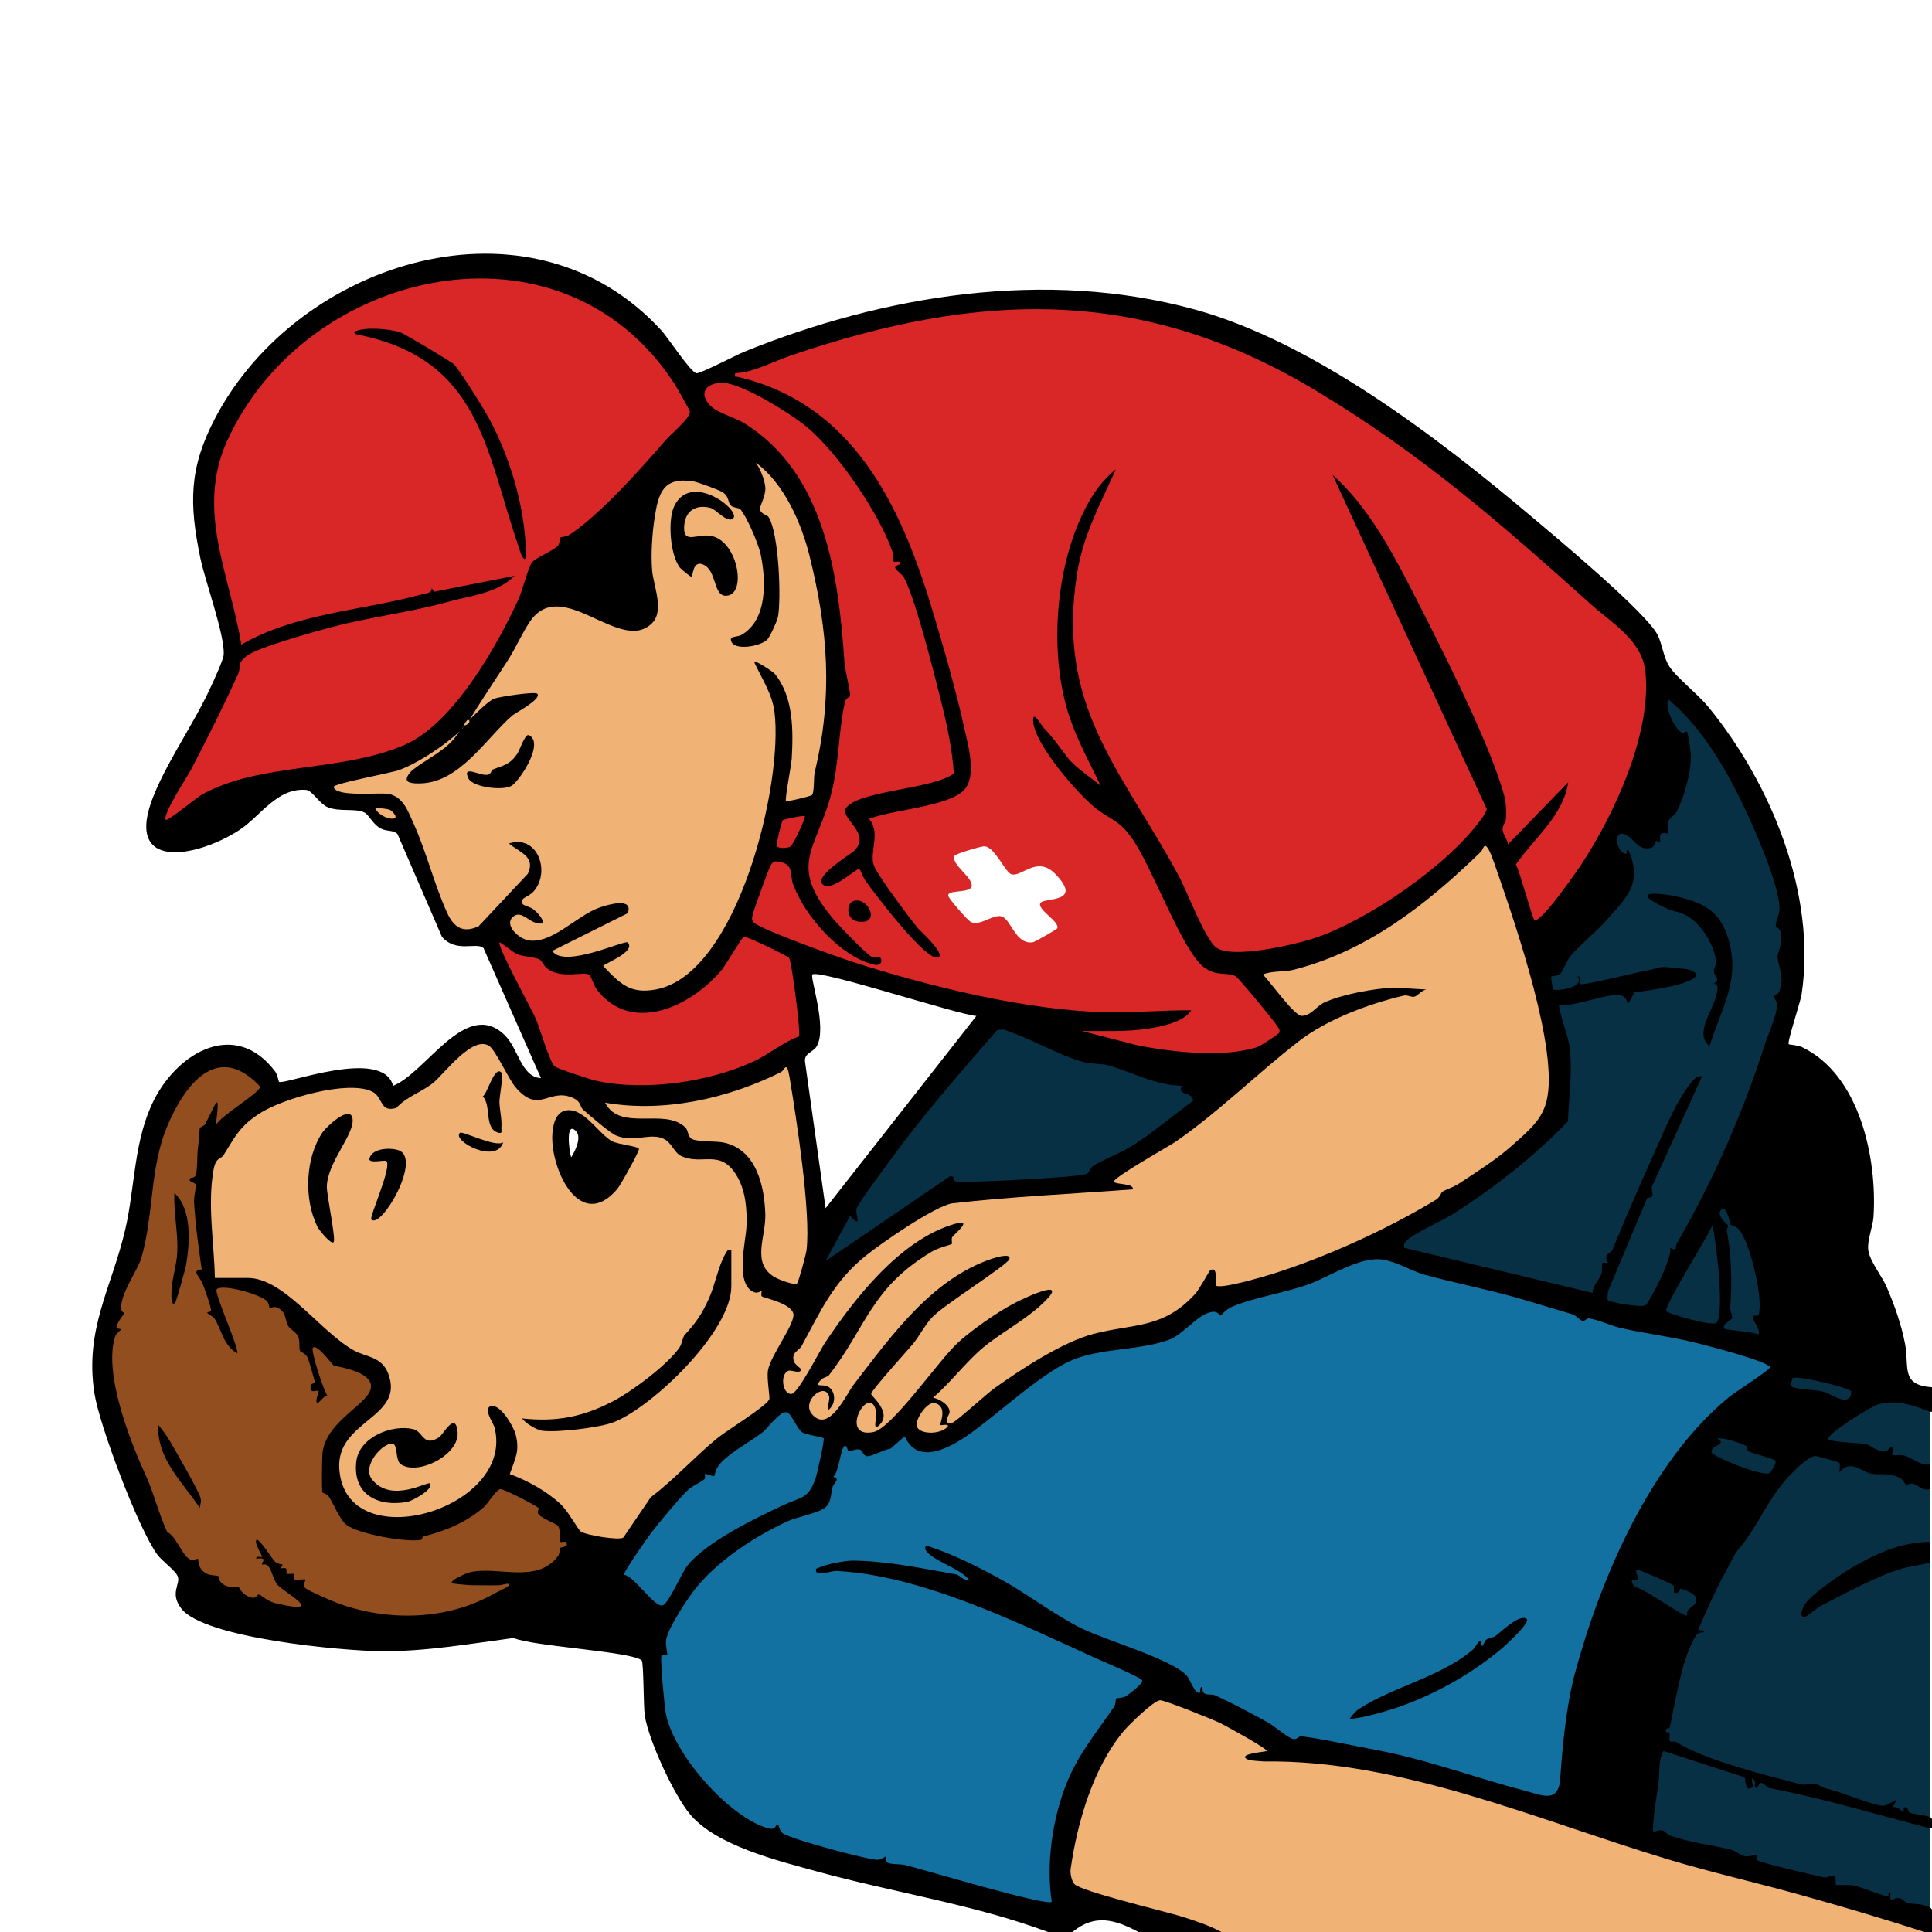 <?xml version="1.0" encoding="UTF-8"?>
<svg id="Layer_1" data-name="Layer 1" xmlns="http://www.w3.org/2000/svg" viewBox="0 0 1025 1025">
  <rect x="0" y="0" width="1025" height="1025" fill="#808080" stroke="none"/>
  <defs>
    <style>
      .cls-1 {
        fill: #1271a1;
      }

      .cls-2 {
        fill: #083045;
      }

      .cls-3 {
        fill: #fff;
      }

      .cls-4 {
        fill: #f0b375;
      }

      .cls-5 {
        fill: #d92626;
      }

      .cls-6 {
        fill: #000;
      }

      .cls-7 {
        fill: #934e1f;
      }
    </style>
  </defs>
  <path class="cls-3" d="M556,1025H0V0h1025v736c-5.236,4.585-14.867-2.255-15.024-9.227-.166-22.243-10.273-42.315-20.371-61.357l-.395-5.778c8.327-33.43-.804-85.88-34.444-102.487-6.557-.368-8.959-2.823-7.205-7.364,21.576-60.195-5.595-128.845-45.243-176.248-12.265-10.873-21.444-19.85-25.019-36.393-24.008-27.005-53.656-52.71-82.549-75.227-65.621-51.14-123.404-95.921-209.352-104.628-71.377-7.231-147.392,10.166-210.647,41.052-4.623,2.65-7.665,1.735-10.758-2.537-60.35-94.33-192.62-67.385-245.229,21.774-16.793,28.46-16.488,48.901-10.043,80.198,5.779,16.691,9.726,33.51,11.841,50.459-7.656,19.995-17.427,39.378-29.315,58.15-2.373,4.537-4.543,9.109-6.733,13.731-20.599,43.473,26.405,31.556,46.105,14.977,9.837-12.22,21.154-18.019,33.951-17.396,4.545,5.558,9.682,8.846,15.412,9.862,10.703-.629,15.563,1.241,22.262,9.809,3.807.864,7.218,2.203,10.234,4.017l23.643,54.56c2.488,2.683,5.787,3.975,9.393,4.051,5.26-.949,9.534-.191,12.823,2.275l30.179,68.886c-2.331,6.281-10.544-.589-12.524-4.475-10.864-23.308-19.457-27.618-39.948-10.621l-17.71,16.217c-6.444,6.373-11.047,6.539-13.81.496-8.122-4.691-17.531-5.578-28.229-2.66-9.771,2.583-19.46,4.386-29.065,5.409-25.665-46.634-71.283.908-72.553,37.866-2.224,18.055-5.082,35.113-9.888,52.658-9.668,27.59-17.857,51.172-11.046,80.475,6.045,26.005,18.97,55.521,32.392,78.333,5.065,3.73,8.537,8.142,10.416,13.237-5.856,15.838,9.551,20.907,22.141,24.522,49.461,14.2,103.115,13.484,153.879,4.456,18.643,3.711,37.534,6.584,56.673,8.62,7.044.194,11.573,2.475,13.585,6.843-.839,23.274,3.16,39.541,13.882,60.854,13.383,26.602,27.049,32.451,55.201,41.348,38.073,10.304,76.514,19.945,115.32,28.921,10.716,2.066,20.305,5.847,28.765,11.344Z"/>
  <path class="cls-6" d="M556,1025c-39.623-14.713-81.774-20.903-122.421-32.079-20.611-5.667-53.664-13.69-67.554-30.446-8.604-10.379-21.735-38.849-23.916-52.084-.787-4.775-.566-28.556-1.694-29.512-5.569-4.719-57.541-7.408-67.94-11.859-23.264,3.067-46.425,7.175-70.017,7.012-20.309-.14-94.196-6.788-106.309-22.682-6.252-8.203-.277-12.809-1.866-17.05-1.083-2.891-8.334-8.19-10.71-11.373-10.046-13.457-30.797-68.605-33.459-85.541-5.401-34.358,9.242-56.255,16.398-87.377,5.263-22.889,4.392-47.311,15.317-68.683,12.926-25.285,43.143-42.708,64.174-14.835,1.166,1.545,1.812,5.311,2.054,5.475,2.67,1.808,54.98-18.61,60.504,2.098,17.444-6.876,38.552-46.484,58.982-27.109,7.602,7.209,8.809,22.434,19.452,23.037l-30.483-69.005c-3.796-3.372-14.404,2.778-22.044-5.956l-23.548-54.452c-1.87-2.243-5.217-1.396-8.27-2.73-4.789-2.093-6.474-7.208-9.257-8.743-4.611-2.544-13.461-.079-19.956-3.044-3.783-1.727-8.074-8.725-10.855-8.963-15.653-1.341-24.282,13.922-35.665,21.319-22.304,14.496-62.436,22.638-45.091-19.091,8.081-19.443,21.294-37.812,30.031-56.969,1.534-3.363,6.617-14.158,6.81-16.983.703-10.253-9.826-39.007-12.355-51.188-6.013-28.968-6.133-47.804,7.892-74.481,43.913-83.527,167.431-122.376,236.821-46.232,3.467,3.804,15.483,22.239,18.518,22.548,2.14.217,21.289-9.783,25.492-11.485,74.242-30.074,159.846-43.881,238.385-22.457,63.286,17.263,129.284,68.054,179.05,109.95,12.944,10.897,61.239,51.13,67.022,62.978,2.539,5.202,2.915,11.582,6.261,16.739,3.605,5.556,15.071,14.563,20.637,21.363,33.21,40.58,57.318,99.109,49.463,152.246-.632,4.275-7.853,25.688-6.858,26.637.259.247,4.891.499,7.002,1.512,30.761,14.76,39.947,59.084,37.979,89.973-.345,5.414-3.431,12.37-2.788,17.746.676,5.647,7.389,14.054,9.688,19.4,4.202,9.771,7.748,19.717,9.799,30.201,2.443,12.492-2.627,21.932,14.325,23.175v13c-.284.873-.618.86-1,0l-2.462,1.215c-19.095-10.029-33.998.069-48.277,12.299,9.367.134,18.13,1.999,26.29,5.596,3.454-2.816,5.68-3.002,7.008,1.921,5.448,1.086,10.892,2.767,16.333,5.044l1.109,1.925c.871,3.803.827,9.099,0,13-1.304,3.135-4.431,2.819-9.382-.947-3.586,1.181-5.168.048-7.145-2.882-4.576-1.905-9.62-2.702-15.131-2.391l-9.816-3.897c-6.345,2.875-9.145,2.161-8.399-2.142-11.039-7.194-19.548.656-26.119,9.721-17.111,23.604-33.156,48.453-44.198,75.641,2.953,2.067,1.835,4.694-1.549,5.067-5.897,5.425-13.676,40.275-15.172,49.804-.032.205.555,3.917.738,4.014,8.013,4.235,17.71,7.92,26.465,10.964,15.27,5.309,33.813,11.566,49.689,11.49,11.571,4.878,23.454,8.699,35.648,11.464,5.267-3.321,7.855-2.874,7.764,1.341.987.536,2.495.481,4.525-.165,2.309,3.013,6.032,4.544,11.167,4.591l.915,2.325c.434-.639.767-.306,1,1v5c-.284.873-.618.86-1,0l-4.067.331c-27.252-6.959-54.62-13.58-82.106-19.864l-3.175-2.26c-4.935,4.02-10.382,3.699-10.985-3.787l-40.041-12.984c-1.761,12.236-3.291,24.647-4.589,37.234,4.263,1.395,8.666,3.075,13.207,5.042,12.021,1.73,23.328,4.785,33.923,9.165,4.751-1.37,7.397-.466,7.938,2.71,11.198,3.191,22.493,6.011,33.884,8.462,4.463-1.382,7.181-1.447,8.234,4.035,8.179.28,16.217,2.193,24.114,5.741,1.833-1.954,4.248-1.38,4.644,1.501,2.747-.682,5.288.119,7.623,2.401,5.983-.371,9.782,1.053,11.396,4.273.392-.768.725-.435,1,1v12h-4c-21.09-4.456-41.949-10.02-62.575-16.693-55.696-13.378-109.835-31.021-163.863-49.207-40.247-12.638-81.819-23.086-124.229-22.567-11.011.777-17.652-6.442-3.219-8.886.387-1.131-19.058-10.958-20.809-11.787-4.339-2.054-27.71-11.946-30.625-11.784-2.549.141-15.831,12.633-17.755,15.327-8.167,11.433-13.52,20.152-18.453,33.557-2.892,7.861-12.896,39.814-7.902,45.366,21.785,7.18,43.897,13.862,66.336,20.048,5.109,1.061,8.475,3.27,10.096,6.627h-44c-12.862-3.747-22.344-6.286-35,0h-13Z"/>
  <path class="cls-6" d="M249,382c7.446-10.983,12.144-14.61,25.508-15.577,23.9-3.138,8.511,9.445-2.583,15.765-9.387,10.642-19.537,20.399-30.448,29.273-4.722,6.345-36.158,10.601-25.531-2.736,7.843-4.96,15.528-9.868,23.055-14.725,1.005-2.076,2.671-4.076,5-6l1-1,1-2c.921-1.143,1.921-1.81,3-2v-1Z"/>
  <path class="cls-4" d="M648,1025c-6.511-3.536-14.922-6.31-22.026-8.474-8.378-2.552-52.886-13.2-56.007-16.994-1.495-1.818-2.278-5.61-1.948-7.94,3.487-24.572,11.844-53.548,28.015-73.058,2.752-3.321,15.909-16.239,19.416-16.48,2.386-.164,27.94,10.215,31.906,12.09,1.944.919,25.766,13.932,24.643,14.845-.561.456-17.422,1.604-9.297,4.824.363.144,7.376.729,7.766.723,72.313-1.057,144.691,30.802,213.765,51.73,22.445,6.8,45.331,12.002,67.807,18.193,23.073,6.355,46.191,13.201,68.959,20.541h-373Z"/>
  <path class="cls-3" d="M1025,965c-.377-.212-.739-.922-1-1-1.967-44.99-1.967-90.01,0-135-3.156-.681-3.017-10.046,0-11-.78-.094-1.935-.335-2-.904-.485-4.253-.721-21.854,0-25.634l2-1.462v-13c-.78-.094-1.935-.335-2-.904-.485-4.253-.721-21.854,0-25.634l2-1.462h1v216Z"/>
  <path class="cls-3" d="M604,1025h-35c11.795-9.757,22.569-6.616,35,0Z"/>
  <path class="cls-3" d="M1025,1013c-.378-.23-.697-.871-1-1l-2-1.805v-39.019l2-1.176h1v43Z"/>
  <path class="cls-5" d="M698.538,207.472c55.768,33.58,97.568,70.105,145.425,113.065,11.369,10.206,27.309,19.231,29.013,35.987,3.308,32.526-16.391,75.3-33.956,101.996-1.99,3.025-22.005,32.113-25.012,29.477-1.163-1.02-7.74-25.78-9.76-29.362,9.661-13.97,25.231-25.974,27.745-43.63l-31.978,32.991c-.196-2.571-2.672-5.358-2.835-7.754-.174-2.552,1.672-3.882,1.764-5.805.342-7.2-.102-10.007-2.183-16.699-8.644-27.793-31.845-73.456-45.588-100.412-11.592-22.737-24.936-48.414-44.162-65.327l81.79,177.268c-.615,2.216-1.956,3.941-3.278,5.753-17.701,24.277-59.8,53.318-88.25,62.751-10.212,3.386-44.265,11.384-52.285,4.739-6.003-4.974-15.134-29.549-19.818-38.182-30.651-56.502-65.055-89.765-53.691-160.35,3.301-20.502,12.264-36.456,20.509-54.98-4.723,3.735-9.224,9-12.398,14.091-18.531,29.727-22.988,75.793-14.517,109.335,4.138,16.387,11.814,29.543,18.915,44.573-5.185-4.607-13.331-9.601-17.51-14.979-5.2-6.691-6.79-9.617-13.187-16.32-.516-.541-5.916-10.177-5.094-2.408,1.276,12.058,23.198,37.531,32.778,45.231,8.022,6.447,12.184,6.041,19.244,15.756,11.136,15.321,27.022,60.818,38.848,69.152,6.85,4.828,11.852,2.058,16.487,4.513,1.505.797,20.28,23.488,21.879,26.118.74,1.218,2.024,2.306,1.127,3.931-.522.945-9.918,6.991-11.546,7.52-18.008,5.85-44.833,2.649-63.199-.83l-29.81-7.673c11.744-.122,23.58.532,35.217-1.289,7.081-1.108,18.835-3.458,22.777-9.712-15.212-.129-30.305,1.412-45.549,1.038-42.141-1.035-94.039-13.796-134.235-26.765-6.864-2.215-50.676-17.772-52.756-21.282-.94-1.586-.245-2.574-.036-4.03.228-1.585,8.591-24.556,9.348-25.694,1.473-2.216,1.548-2.577,4.471-2.104,8.135,1.315,5.705,6.724,7.432,11.653,5.891,16.822,25.267,38.886,43.056,42.949,4.126.942,4.459-2.558,3.262-3.753-.239-.239-3.069.193-4.246-.239-2.575-.945-17.473-16.496-20.258-19.77-25.115-29.523-9.019-37.168-1.357-67.379,4.071-16.05,3.731-33.005,7.093-47.954.611-2.718,2.695-2.688,2.803-3.366.292-1.834-2.756-14.054-3.011-17.829-3.069-45.527-10.135-100.28-53.11-126.89-4.794-2.968-14.294-5.618-17.846-9.155-6.548-6.519-2.887-11.995,5.514-12.361,10.317-.45,37.129,16.528,45.435,23.412,16.409,13.599,38.721,46.282,45.555,66.459.497,1.468.121,4.441.58,4.967.42.482,2.491-.158,2.854.088,2.382,1.616-2.745,1.703-1.991,3.48.563,1.327,3.65,3.045,4.764,5.244,6.261,12.352,15.309,48.681,19.149,63.851,3.305,13.058,6.209,26.309,7.145,39.805-11.333,8.305-48.128,8.844-56.613,17.573-5.616,5.777,13.756,13.644,3.595,23.591-1.618,1.584-24.022,15.03-15.387,18.335,5.175,1.981,17.111-9.631,18.32-8.885.301.186,1.968,4.568,3.211,6.311,4.495,6.301,31.583,42.296,38.298,40.701,5.095-1.211-9.804-14.648-10.479-15.477-4.51-5.531-21.468-27.974-23.461-33.573-2.372-6.665,3.9-17.61-2.538-24.472,11.47-4.747,42.414-6.548,50.542-15.434,6.847-7.485,1.965-23.986-.03-33.077-4.218-19.221-11.101-43.163-16.824-62.176-16.733-55.591-42.058-109.465-103.197-123.827-1.51-.355-1.765.737-1.502-1.967,10.011-.463,19.695-6.028,29.228-9.276,100.644-34.293,186.573-37.097,279.31,18.743Z"/>
  <path class="cls-1" d="M803.82,688.249c9.166,2.588,20.416,6.133,30.4,9.032,2.08.604,4.041,3.313,5.469,3.535,1.131.176,2.159-1.547,3.395-1.349,5.486.881,11.288,3.831,16.913,5.12,13.191,3.025,27.382,4.662,40.819,8.097,4.77,1.22,38.194,9.743,38.163,12.816-.013,1.324-18.414,13.06-21.447,15.533-41.737,34.042-68.266,95.877-82.041,146.959-4.437,16.453-6.655,38.912-7.683,55.213-.881,13.973-9.725,9.18-19.228,6.714-26.93-6.988-51.093-16.393-79.342-21.658-9.669-1.802-30.654-6.301-38.934-7.079-1.397-.131-1.985,1.84-4.301,1.439-2.42-.419-10.101-7.018-13.334-8.791-8.848-4.852-18.575-10.104-27.719-14.281-3.214-1.468-7.351,1.124-6.963-4.548-2.345-.368-.106,4.248-2.473,2.99-2.535-1.347-3.821-6.6-5.967-9.039-7.464-8.484-42.793-18.73-55.218-24.782-14.604-7.113-28.017-17.731-42.31-25.69-12.828-7.144-26.59-14.015-40.505-18.496-1.513,1.192-.069,3.054.944,4.057,4.9,4.851,16.686,8.113,21.541,13.948-2.767.881-4.922-2.398-6.638-2.701-17.247-3.053-36.687-7.149-54.819-7.321-4.104-.039-14.64,1.998-18.273,3.791-1.279.631-1.625.052-1.265,2.237,2.905,1.521,8.976-.622,10.46-.552,44.857,2.108,95.652,27.067,136.096,45.497,3.45,1.572,26.141,11.152,26.444,12.585.379,1.793-7.053,7.352-8.637,8.344-1.741,1.09-4.886.924-5.23,1.272-.337.341-.049,2.834-1.099,4.381-9.354,13.781-19.087,25.068-25.517,41.5-7.333,18.74-10.547,42.203-7.522,61.968-3.212,2.416-68.485-17.28-77.942-19.547-2.474-.593-8.631-.096-9.86-1.714-.522-.687-.003-2.488-.208-2.733-.172-.205-2.553,1.767-4.301,1.729-5.99-.13-44.829-10.707-50.073-13.869-2.198-1.325-2.369-4.953-3.116-4.833-1.581.254-.275,3.43-5.717,1.758-20.575-6.321-49.467-39.36-53.503-60.559-.738-3.878-3.052-28.23-2.35-30.673.357-1.241,2.686-.2,3.069-.552.296-.273-1.052-5.317-.587-8.032,1.154-6.741,12.413-23.607,17.057-28.996,12.351-14.335,30.271-25.933,47.341-33.869,4.804-2.234,16.041-4.279,19.712-7.076s3.129-7.108,4.132-10.868c.704-2.637,4.56-4.517.341-5.64,3.065-1.639,4.051-16.707,6.506-16.493.816.071,1.21,2.623,1.649,2.875.778.447,3.785-1.506,6.201-.772,1.407.428,1.634,3.689,4.104,3.446,2.852-.28,8.797-3.555,12.101-4.058l7.429-6.508c6.992,15.83,24.214,5.946,34.346-1.175,15.267-10.73,37.615-31.844,53.978-39.022,15.576-6.832,37.25-5.185,52.669-11.331,7.41-2.954,16.082-15.104,23.486-14.479,1.582.134,2.864,1.985,3.046,1.982.405-.006,2.671-3.242,6.224-4.735,11.889-4.995,27.696-7.299,40.248-11.765,11.357-4.041,27.193-14.894,39.279-13.232,7.7,1.059,15.942,6.247,22.723,8.101,15.59,4.262,32.841,7.666,47.838,11.9Z"/>
  <path class="cls-4" d="M114,678c-.387-18.675-4.003-38.674-.737-57.238,1.251-7.111,3.787-5.439,5.432-8.061,6.292-10.03,8.66-15.579,19.956-22.55,12.063-7.446,45.975-17.269,58.781-11.035,5.977,2.909,3.93,11.379,12.859,8.671,5.442-6.057,13.537-8.386,19.624-13.372,5.834-4.779,20.843-25.358,29.657-19.478,3.357,2.24,10.23,17.543,14.017,21.977,12.452,14.582,17.684-.112,30.406,5.593,4.558,2.044,3.499,4.571,5.328,6.18,3.33,2.929,14.406,12.537,17.686,13.807,9.182,3.557,15.734-.79,23.065.937,6.127,1.443,7.12,7.85,11.191,9.808,11.351,5.461,21.092-4.39,29.927,11.073,4.426,7.746,5.177,17.37,4.849,26.229-.298,8.04-6.381,30.826,4.012,35.019,1.931.779,3.803-.742,3.943-.567.211.264-.38,2.128.178,2.771.635.732,14.986,3.44,16.676,8.948,1.548,5.045-11.925,22.023-13.39,30.243-.81,4.548,1.221,14.503.63,15.576-2.202,4.003-22.428,16.312-27.553,20.505-12.088,9.891-22.998,22.084-35.248,31.263l-14.576,21.402c-2.124,1.713-20.171-1.291-22.664-3.245-1.444-1.131-6.692-10.787-10.584-14.416-7.497-6.99-17.443-12.454-27.005-16.002,2.849-8.302,5.432-12.125,3.083-21.074-1.11-4.23-8.071-16.15-13.017-14.964-4.484,1.076,1.255,9.109,1.799,11.182,11.388,43.383-78.787,70.096-82.305,22.303-1.917-26.045,35.131-27.08,25.89-50.888-3.457-8.907-11.733-8.636-17.958-12.043-17.961-9.831-37.135-38.551-56.449-38.551h-17.5Z"/>
  <path class="cls-5" d="M353.32,233.313c-12.783,14.825-34.995,39.803-51.14,50.369-1.717,1.124-4.837,1.254-5.035,1.463-.422.446.151,2.672-1.14,4.349-1.824,2.369-11.733,6.374-13.71,8.791-1.922,2.349-5.149,15.057-7.123,19.386-11.456,25.126-34.729,66.296-60.492,77.508-33.756,14.691-76.674,9.154-107.598,26.402-2.552,1.423-18.294,14.279-19.075,13.413-2.193-2.432,11.614-23.308,13.514-26.974,8.207-15.831,17.46-34.106,24.709-50.291,2.027-4.525-.901-5.282,4.438-9.562,5.896-4.726,36.502-13.129,45.49-15.51,20.52-5.437,42.025-7.865,61.619-13.381,12.396-3.49,25.493-4.254,35.218-13.781l-42.581,8.421-1.399-1.906c.146,2.839-2.953,2.697-5.187,3.312-31.644,8.72-66.392,9.753-95.816,26.679-5.928-37.023-24.285-71.046-7.531-108.02,41.646-91.907,177.334-122.917,237.362-30.322,1,1.542,8.192,13.993,8.191,14.841-.007,3.503-10.522,12.273-12.713,14.814Z"/>
  <path class="cls-4" d="M806.723,603.708c-1.594,1.458-5.452,4.864-7.193,6.325-7.185,6.03-16.201,11.762-24.068,16.973-5.291,3.505-6.249,3.027-10.22,5.241-.588.328-1.344,3.007-3.302,4.196-25.796,15.67-58.562,30.604-87.405,39.592-4.171,1.3-27.266,8.146-29.53,5.959-.348-.336,1.512-11.002-2.99-7.991-.617.413-5.478,9.771-7.991,12.521-16.968,18.561-32.159,15.546-53.848,21.152-16.358,4.228-38.958,19.054-52.913,29.087-3.614,2.599-20.212,17.618-21.908,18.022-5.882,1.401-1.679-4.145-1.571-5.446.317-3.832-5.539-7.215-8.778-7.834,9.35-7.936,17.211-18.7,26.498-26.502,8.391-7.049,20.983-13.925,29.507-21.493,19.315-17.149-5.646-5.985-13.678-1.678-8.655,4.641-21.532,13.625-28.8,20.2-10.469,9.471-35.264,45.875-45.28,47.76-18.899,3.558-1.902-26.784,1.538-11.069.611,2.789-2.016,10.574,1.233,7.801,7.98-6.814-3.8-15.638-3.838-17.012-.048-1.766,19.029-22.772,21.79-26.038,3.791-4.485,6.441-10.153,10.498-14.529,6.162-6.647,40.019-27.726,41.039-30.946,1.101-3.476-7.476-.79-9.218-.206-32.151,10.78-53.661,41.268-73.295,66.694-4.121,5.337-13.059,25.883-22.014,16.032-6.286-6.914,6.474-17.579,8.852-9.788.707,2.314-2.506,10.55,1.153,5.763,2.578-3.373,1.891-9.126-2.006-10.978-2.604-1.238-7.529.775-3.422-3.459,1.357-1.399,3.524-1.551,4.149-2.355,20.247-26.023,22.211-46.297,54.769-65.722,3.469-2.07,10.095-3.601,10.499-4.012.343-.349-.45-2.693.27-3.701,1.336-1.872,11.929-10.123.726-6.79-28.403,8.449-52.455,39.218-68.201,62.798-2.913,4.362-14.344,27.06-17.862,27.265-5,.291-6.278-11.177-1.226-12.389,1.115-.268,6.318,1.91,6.292-.65-.005-.532-3.319-2.561-3.8-4.227-1.442-4.987,2.623-5.391,4.233-8.364,10.043-18.542,16.969-34.17,34.123-47.877,8.895-7.108,35.839-25.691,45.419-27.581,31.872-3.637,64.044-5.049,96.053-7.459.816-3.283-8.965-2.396-10.001-4.006-1.183-1.837,29.594-19.151,32.242-20.966,22.854-15.659,44.101-36.803,65.737-53.539,15.175-11.738,37.144-19.888,55.802-24.29,1.928-.455,3.781.934,5.487.607,1.856-.356,4.228-3.799,6.72-3.814l-17.54-1.034c-10.517.505-27.477,3.532-37.019,7.981-3.977,1.854-7.012,7.047-11.862,7.026-3.914-.017-16.789-18.239-20.568-21.945,5.014-2.11,11.209-1.245,16.05-2.461,39.574-9.937,71.076-34.996,99.508-62.534,1.556-1.507,1.661-5.641,4.223-1.302,1.502,2.543,4.348,11.144,5.501,14.499,9.419,27.424,31.711,92.492,25.243,118.81-2.148,8.739-7.439,13.861-13.804,19.682Z"/>
  <path class="cls-4" d="M249,382c6.489-10.489,13.489-20.975,20.192-31.308,4.559-7.027,7.793-14.836,12.009-20.991,16.96-24.764,48.118,17.862,64.82.82,6.578-6.712.585-19.933-.053-27.99-.671-8.474.016-19.314,1.311-27.753,2.049-13.356,4.655-22.035,20.78-19.331,2.308.387,13.524,4.525,15.306,5.687,3.6,2.348,2.67,5.144,4.163,6.833,1.44,1.628,4.242,1.216,5.253,2.248,2.966,3.027,9.506,17.862,10.749,23.754,2.883,13.665,3.821,34.86-10.182,42.878-2.38,1.362-6.792.315-5.31,3.614,2.174,4.841,15.345,2.361,18.908-1.015,1.487-1.409,5.446-10.127,5.812-12.188,1.787-10.068.448-44.627-5.064-53.051-.554-.847-4.04-1.591-4.475-3.845-.366-1.894,3.143-6.97,2.808-11.839-.257-3.74-2.696-9.925-5.004-13.033,14.845,10.854,24.089,31.725,28.488,49.501,9.891,39.964,12.413,74.602,2.711,114.732-.586,2.422-.133,10.662-1.417,12.079-.476.525-13.323,3.721-13.797,3.195-.759-.842,2.837-19.009,3.031-22.457.847-15.021,1.003-32.867-9.013-45.064-.9-1.097-10.231-7.266-11.02-6.469,3.891,8.609,9.652,16.949,10.878,26.611,4.812,37.921-19.43,138.979-62.66,147.281-13.813,2.653-19.236-2.928-28.203-12.398.046-1.073,17.8-7.601,12.973-12.494-1.458-1.477-33.855,14.01-39.989,4.489l40.008-19.979c3.28-8.591-10.342-4.648-15-3.002-12.048,4.257-24.931,19.206-37.433,17.426-5.329-.759-13.827-8.532-7.974-12.885,3.559-2.647,7.574,2.055,10.659,3.18,8.477,3.093,3.615-3.729-.224-6.77-2.723-2.157-8.108-1.843-5.579-5.502.643-.93,3.802-1.884,5.796-4.204,8.935-10.393,1.906-30.212-13.253-25.263,5.464,4.673,14.389,6.843,10.044,16.061l-26.131,27.861c-8.39,3.907-13.247.411-16.692-7.144-6.858-15.041-10.89-32.04-17.747-47.253-2.86-6.345-5.512-14.286-13.21-15.79-5.035-.984-28.187,1.861-29.263-3.737-.342-1.778,30.812-7.447,34.974-9.015,8.456-3.186,18.906-9.874,26.021-15.479,1.393-1.199,1.934-.676,1,1-6.006,6.083-18.362,12.079-21.535,15.965-4.436,5.432.777,5.797,5.873,5.642,20.811-.635,34.681-24.157,48.635-36.133,1.264-1.085,15.885-8.858,13.02-11.468-1.308-1.192-19.971,1.576-22.817,2.672-3.22,1.239-10.44,8.525-13.178,11.322Z"/>
  <path class="cls-4" d="M249,383c-1.405,1.325-1.92.767-1-1,.163-.167.837.167,1,0-.149.241.147.755,0,1Z"/>
  <path class="cls-2" d="M942.216,491.782c.164.411,2.324.08,2.781,4.704.525,5.312-2.026,8.823-1.95,11.015.19,5.444,4.186,10.673.744,18.825-.678,1.606-2.627,1.575-2.728,1.749-.543.939,1.721,2.847,1.75,5.116.063,4.797-4.975,16.163-6.661,21.42-11.235,35.041-27.168,71.789-46.359,104.701-1.649,2.827.83,4.691-3.785,2.692,1.879,4.481-11.242,29.489-12.999,30.499-2.33,1.34-19.161-1.638-19.901-2.601-.562-.732-.109-3.951.142-5.154l20.654-49.149c5.73-.642.532-3.534,3.321-7.858l25.774-56.729c-2.47-.396-3.542.849-5.007,2.482-8.484,9.454-16.405,29.501-21.705,41.26-6.78,15.042-14.337,32.435-20.803,48.23-.528,1.289-2.992,2.161-3.356,3.725-.289,1.244,1.106,3.102.88,3.285-.317.256-2.549-.364-2.901.064-.443.537.149,4.125-.572,5.98-1.333,3.43-4.524,5.905-4.594,9.908l-99.946-23.952c-.371-2.382.446-3.049,2.048-4.449,4.509-3.941,18.574-10.093,24.868-14.132,21.728-13.94,42.491-30.319,59.944-48.533.522-12.152,2.251-25.142,1.121-37.357-.782-8.452-4.799-16.174-5.974-24.516,7.982,1.818,27.726-7.411,34.021-4.513,3.298,1.518,1.099,8.627,5.996-2.013,6.17-.739,30.576-3.904,32.973-8.992.749-1.591-3.875-3.102-4.73-3.253-1.769-.312-12.402-1.334-13.682-1.242-.501.036-5.416,1.593-8.96,2.131-4.618.701-33.378,8.141-34.617,6.882-.534-.542,1.098-4.23-.993-4.002,4.165,5.99-11.43,7.994-12.904,6.878-.277-.21-1.466-6.341-1.071-6.839.18-.227,3.251-.133,4.717-1.364.994-.835,4.052-7.81,5.233-9.194,5.773-6.767,13.58-12.754,19.525-19.475,10.778-12.183,19.031-19.448,11.475-37.003-1.81-.457-.379,2.115-1.478,1.986-5.009-.587-7.161-13.573.069-10.073,4.262,2.063,6.187,7.67,11.929,7.173,5.707-.494,1.205-5.775,6.485-3.097-1.452-7.691,3.04-4.041,4.018-4.991.23-.223-.307-4.642.201-6.299.582-1.9,3.44-3.161,4.534-5.463,4.053-8.527,7.537-20.3,7.3-29.797-.045-1.796-1.52-12.044-2.087-12.423-.13-.087-1.818,1.204-2.933.537-3.728-2.233-8.745-12.899-7.013-17.561,19.116,15.822,32.596,40.127,42.846,62.642,5.047,11.086,16.435,37.503,16.215,48.865-.058,3.007-2.578,7.465-1.857,9.275Z"/>
  <path class="cls-7" d="M265.5,841c.234-.006,7.344-2.193,3.499.986-.301.249-5.526,2.742-6.96,3.554-24.819,14.057-55.696,14.784-82.303,5.224-2.77-.995-16.434-6.873-17.78-8.282-1.783-1.866.534-4.058.042-4.474-.535-.453-4.255.423-5.451.065-1.119-.335-.148-2.574-.622-2.954-.75-.603-3.008.39-3.816-.27-.365-.298.203-2.14-.309-2.642-.669-.658-2.469.01-2.806-.219-.095-.064,1.089-1.781.953-1.916-.182-.18-2.556-.164-4.008-1.505-1.653-1.526-8.642-12.983-9.933-11.561-1.318,1.451,3.386,8.705,3.003,8.984-.619.45-3.314-.961-3.003.999,6.744-1.122,2.324,2.396,2.99,3.004.177.162,1.957-.46,3.068.665,2.197,2.223,2.838,7.214,4.909,9.87,3.232,4.143,27.398,16.563-.19,10.191-5.644-1.304-6.77-3.77-9.299-4.71-1.529-.569-.962,3.915-7.186.195-2.286-1.367-3.264-3.867-3.501-3.987-2.217-1.115-5.555.902-9.209-2.32-1.551-1.368-1.439-3.442-1.77-3.7-.59-.46-3.965-.196-6.197-1.32-4.98-2.509-4.152-7.343-4.626-7.885-.284-.326-2.253,1.391-4.511.116-3.995-2.253-6.815-11.819-11.808-14.382-4.638-10.138-7.253-21.142-11.515-30.392-8.286-17.979-22.534-54.465-15.933-73.606.5-1.451,2.59-2.644,2.77-3.232.266-.869-1.98-.204-2.069-1.046-.289-2.728,3.713-6.689,4.069-7.956.102-.363-2.845.652-1.286-6.296,1.622-7.223,8.743-17.438,10.308-22.906,6.64-23.207,4.403-47.302,13.498-69.274,9.084-21.946,26.659-46.086,49.515-21.522.016,3.265-21.252,15.471-23.537,20.5,2.485-19.837.22-11.875-5.629-.592-.574,1.107-2.798,1.424-2.887,2.191-.372,3.18-.258,5.657-.917,9.969-.568,3.715-.183,11.818-1.199,14.83-.545,1.615-2.674,1.408-2.852,1.628-1.676,2.065,2.495,2.124,2.921,3.58.257.876-1.13,6.328-.983,8.923.674,11.966,2.357,24.104,4.07,35.963-5.93.419-.902,3.938.465,7.532,1.209,3.178,4.016,10.737,4.424,13.685.288,2.082-2.351.876-1.903,1.793.459.938,2.909,1.647,3.86,3.142,3.735,5.874,4.727,14.487,12.126,18.362.121-4.858-12.645-32.357-10.991-33.995,2.961-2.934,22.191,2.463,26.268,5.939,1.579,1.346,1.577,3.942,1.762,4.064.468.308,2.065-1.357,4.487-.111,4.453,2.291,3.708,6.862,5.431,9.657,1.106,1.796,4.386,3.33,5.3,5.696,1.071,2.772.218,6.064.973,7.543.214.419,2.736,1.016,4.004,3.488.471.918,3.858,12.464,3.822,13.148-.028.531-1.841.539-2.026,1.234-1.443,5.414,3.051,2.554,3.983,3.345.402.342-1.747,4.773-.996,5.987,1.029,1.662,3.753-4.544,5.997-3.006-2.232-2.612-9.295-24.688-7.997-25.982,2.14-2.134,9.392,7.933,10.983,9.395,5.946,1.421,19.848,3.882,19.857,11.099.011,9.034-23.449,17.603-25.73,35.117-.274,2.102-.552,20.318-.027,21.241.147.258,2.403.664,3.381,2.158,2.642,4.036,5.73,12.093,9.18,14.836,6.352,5.048,31.882,9.5,39.633,8.107.69-.124.675-1.675,1.486-1.874,11.508-2.82,23.155-7.641,32.118-15.695,1.97-1.77,6.493-9.207,8.54-9.363,1.996-.153,19.757,9.069,20.374,10.131.215.37-1.162,2.008.052,3.404,1.591,1.832,9.129,4.974,9.901,5.68,2.067,1.889.686,7.871,1.357,8.704.334.414,2.645-.18,2.887.06,2.643,2.615-2.609,2.916-2.806,3.128-.519.559-.008,2.938-1.127,4.417-11.475,15.156-32.285,4.886-47.293,8.722-.942.241-11.007,4.432-8.765,5.724.414.238,8.689,1.006,9.494,1.006,5.325,0,10.679.132,16,0Z"/>
  <path class="cls-2" d="M1024,964c-3.979-1.192-8.064-1.504-10.448-2.138-1.57-.418-1.091-4.222-3.52-2.804-.248.145.403,2.131-.52,1.944-.621-.126-3.105-3.151-5.512-2.014,5.109-8.381-1.166-.642-5.389-.991-5.419-.449-20.797-6.844-27.559-8.556-5.539-1.402-4.724-1.937-7.512-3.078-.913-.374-5.858.943-8.565.221-18.544-4.943-50.378-12.624-65.824-22.498-.602-.385-2.486.232-3.022-.192-.809-.64-.107-3.74-.343-4.433-.23-.677-1.708-.359-1.761-.474-1.129-2.452,1.705-1.958,1.743-2.122,3.183-13.729,5.87-34.198,12.729-46.868,1.4-2.586,2.03-4.106,5.496-4.009.45-1.972-3.495-.335-2.988-1.482,4.531-10.243,8.982-20.76,14.475-30.526,1.624-2.887,4.768-9.597,6.475-11.547,9.974-11.392,15.174-25.627,25.536-37.441,2.739-3.123,11.679-12.514,15.613-12.509.793.001,12.381,3.093,12.784,3.621.611.802-.129,3.603.122,4.896,6.041-7.084,11.286-.215,16.749.827,4.958.946,8.316-.802,14.824,2.083,2.352,1.043,2.791,3.507,3.86,3.746.726.162,2.38-.978,3.78-.479,2.689.958,4.748,4.023,8.775,2.823v28c-3.291,2.111-7.342,3.24-12.152,3.389-18.327,4.345-43.599,18.309-54.018,33.97,18.938-12.416,40.769-23.937,63.409-27.741l2.761,1.383v135Z"/>
  <path class="cls-2" d="M627.005,576.005c-2.816,5.75,5.908,2.85,5.988,7.975-10.499,7.598-20.324,16.227-31.272,23.241-7.378,4.727-15.815,7.63-21.685,11.287-1.703,1.061-1.999,3.74-3.703,4.324-5.683,1.947-57.981,4.368-66.825,4.217-6.556-.112-1.192-2.973-5.486-3.038l-66.011,44.988,13.003-23.991c6.955,7.561,2.429-.9,3.484-3.965,1.093-3.175,15.004-21.639,18.113-25.932,17.355-23.96,37.075-46.287,56.428-68.621l3.187-.32c13.811,4.289,29.153,13.69,42.783,17.321,4.169,1.111,9.83.744,13.246,1.754,12.892,3.811,24.887,10.617,38.75,10.76Z"/>
  <path class="cls-5" d="M418.703,508.286c1.276,1.666,6.298,39.812,5.158,41.573-8.477,3.109-15.382,9.15-23.503,12.998-23.763,11.259-58.476,16.241-84.201,10.486-3.122-.699-20.288-6.264-21.878-7.62-2.759-2.352-8.033-20.831-10.089-25.413-2.138-4.763-20.612-38.599-19.178-40.31.359-.428,7.339,5.396,9.291,6.197,3.55,1.457,9.379,1.46,11.918,2.82,1.251.67,2.371,3.641,4.273,4.994,7.757,5.517,18.87,1.151,22.339,3.161.373.216,2.537,6.193,3.735,7.76,18.637,24.367,50.68,8.625,66.398-10.467,2.185-2.654,10.686-17.294,11.712-17.535,1.293-.305,23.024,10.05,24.025,11.356Z"/>
  <path class="cls-2" d="M1024,1012c-6.074-2.582-7.247-1.441-12.018-2.389-1.279-.254-2.512-2.333-4.524-2.602-3.244-.434-5.109,3.91-4.469-3.003-1.73-.4-.457,1.996-1.542,2.069-1.748.117-14.516-5.092-18.19-5.83-2.054-.413-8.891.038-9.212-.292-.385-.395.555-4.301-1.616-4.843-.902-.225-3.096,1.231-4.83.884-4.267-.853-33.606-7.747-34.994-8.903-1.15-.958-.403-2.863-.612-3.091-.212-.232-3.995,1.196-6.226.825s-4.928-2.908-7.545-3.546c-11.142-2.716-21.397-3.569-32.484-7.516-1.274-.453-2.184-2.167-3.478-2.592-2.993-.984-5.362,2.273-5.296-.687.168-7.461,2.07-17.874,2.979-25.04.693-5.461-.281-11.29,2.584-16.467l42.876,13.903c1.035.933-.035,8.697,4.596,5.11.188-.146-1.974-7.302.998-2.99.315.456-.308,2.543.007,3,1.51,2.194,1.761-2.397,3.501-2.037,2.052.424,2.734,2.401,3.943,2.629,28.647,5.411,56.941,14.11,85.552,21.408v42Z"/>
  <path class="cls-3" d="M517.997,539.013l-79.985,101.986-10.903-77.642c-.661-4.73,4.42-5.019,6.305-8.448,5.514-10.028-3.858-36.635-2.41-37.901,3.378-2.953,76.48,21.168,86.993,22.005Z"/>
  <path class="cls-1" d="M436.973,763.053c.598.899-3.42,18.696-4.258,21.163-3.842,11.318-7.805,9.885-17.394,14.419-13.956,6.6-40.656,19.197-50.877,32.31-2.643,3.39-9.43,18.877-12.462,20.595-4.312,2.444-15.093-15.33-20.971-16.089-.344-1.289,12.633-19.836,14.578-22.357,4.433-5.748,13.886-17.18,18.875-22.13,2.747-2.725,7.231-4.368,9.322-6.255.563-.508.037-2.506.221-2.71.36-.398,4.435,1.61,4.986,1.007.302-.33.339-3.851,4.004-7.509,6.123-6.11,15.808-11.002,21.732-15.736,2.59-2.07,9.833-12.289,13.273-10.296,1.931,1.118,5.131,8.81,7.613,10.419,2.081,1.35,10.931,2.526,11.358,3.168Z"/>
  <path class="cls-4" d="M422.878,680.877c-1.799,1.165-9.905-2.124-11.936-3.321-12.451-7.337-4.603-21.268-4.908-33.1-.386-14.99-4.685-34.376-21.77-38.222-4.515-1.016-13.04-.225-17.039-1.888-2.249-.935-2.057-4.617-3.503-6.074-10.879-10.968-34.515,2.513-42.722-13.262,31.254,5.447,65.225-2.217,93.329-16.208,1.877-.934,3.002-6.729,4.578,2.79,3.6,21.743,11.415,71.767,8.98,91.794-.223,1.836-4.245,16.996-5.009,17.49Z"/>
  <path class="cls-2" d="M1024,749v28c-5.203.677-9.357-3.54-13.727-4.771-1.644-.463-6.062.007-6.28-.219-.363-.376.38-3.371.001-4.011-.788-1.33-2.175,2.211-4.407,2.063-4.428-.295-7.695-3.427-9.122-3.796-2.609-.673-20.211-1.216-20.477-2.777-.505-2.963,22.702-17.372,26.571-18.43,9.971-2.726,18.27.511,27.44,3.941Z"/>
  <path class="cls-2" d="M910.747,701.745c-1.853,2.207-26.652-4.889-26.776-6.28-.355-3.994,21.854-38.758,24.534-45.46,1.964,8.088,6.492,46.677,2.242,51.74Z"/>
  <path class="cls-2" d="M918.174,649.834c.169.231,2.672.295,4.684,2.812,5.818,7.279,12.633,36.281,10.212,44.807-.369,1.301-2.847-.111-3.089,1.062-.433,2.107,4.12,6.459,3.012,9.479-2.688-1.473-17.357-2.35-17.999-2.999-2.124-2.146,3.559-4.467,3.898-5.646.398-1.384-1.099-3.802-.931-5.799,1.095-13.061.545-28.514-1.776-40.296-.23-1.169.83-2.647.615-3.109-.202-.437-6.372-5.206-3.796-8.139,2.976-3.389,4.865,7.415,5.168,7.828Z"/>
  <path class="cls-2" d="M887.834,841.187c1.09,1.751-1.55,5.303,2.894,3.442.161-.067.332-1.671.83-1.686,1.761-.052,7.815,2.765,8.307,4.757.859,3.484-2.667,4.585-4.296,6.416-.736.828-.47,2.789-.582,2.884-1.519,1.285-22.926-14.704-27.532-14.957-4.402-5.395,1.082-3.6,1.545-4.049.923-.896-2.89-5.67.478-4.98,1.14.233,17.825,7.319,18.356,8.171Z"/>
  <path class="cls-2" d="M926.777,767.295c.448.208-.282,2.109.894,2.722,1.586.826,13.511,3.972,14.33,4.997.525.656-2.016,6.001-3.475,6.57-4.108,1.602-30.023-8.781-30.528-11.114-.769-3.553,8.984-4.135,3.008-7.458,4.991.043,11.225,2.179,15.772,4.283Z"/>
  <path class="cls-4" d="M498.994,755.995c.469.436,3.534-.723,4.001.5-2.776,4.358-14.376,5.035-16.547.486-1.477-3.094,5.315-13.738,9.571-12.581,7.15,1.944,2.304,10.971,2.976,11.595Z"/>
  <path class="cls-2" d="M981.989,738.02c.362.55-.062,2.233-.475,2.991-2.396,4.395-10.747-1.876-14.301-2.724-5.204-1.242-11.112-.78-15.748-2.26-3.059-.976-.718-2.569-.41-5,4.054-1.226,29.86,5.363,30.933,6.993Z"/>
  <path class="cls-5" d="M426.995,433.006c.657.59-5.99,14.844-7.505,15.979-1.831,1.372-6.837,1.012-7.491-.016-.379-.595,2.726-13.247,3.226-13.746.676-.675,11.142-2.782,11.771-2.218Z"/>
  <path class="cls-4" d="M207.755,430.243c7.383,6.893-6.922,4.308-8.733-1.754,2.304.486,7.147.274,8.733,1.754Z"/>
  <path class="cls-4" d="M249,383c-1.31,2.179-2.692,1.665-3,2,.702-.979.285-1.252,2-3l1,1Z"/>
  <path class="cls-4" d="M245,387c.198-.222.511-1.318,1-2-.258.28-.332,1.379-1,2Z"/>
  <path class="cls-4" d="M244,388c-1.7,1.951-2.53,3.498-5,6l-1-1c1.13-.89,5.249-4.292,6-5Z"/>
  <path class="cls-4" d="M244,388c.309-.355.688-.651,1-1-.339.315-.655.674-1,1Z"/>
  <polygon class="cls-2" points="437.5 670 438 670.5 437.5 671 437.5 670"/>
  <path class="cls-6" d="M1024,818v11c-4.998,1.347-10.229,1.852-15.214,3.286-12.27,3.53-30.623,13.404-42.455,19.545-2.082,1.081-8.293,6.154-8.831,6.15-3.803-.031-.599-6.293.937-8.046,5.567-6.352,19.956-16.058,27.692-20.306,12.309-6.76,23.541-11.368,37.871-11.629Z"/>
  <path class="cls-3" d="M552.012,479.022c-2.191,3.345,10.121,9.742,8.963,13.402-.222.701-11.992,7.259-12.712,7.406-9.414,1.918-11.848-12.359-16.996-13.675-4.442-1.135-10.924,5.073-15.976,3.118-1.751-.678-11.786-12.334-12.179-13.901-.923-3.681,11.889-1.161,12.405-5.285.592-4.73-11.297-11.718-9.079-16.082.512-1.007,14.19-5.172,15.956-4.996,5.606.557,10.976,14.039,14.302,14.875,5.547,1.394,13.53-10.131,23.152-.231,15.211,15.652-5.89,12.401-7.836,15.371Z"/>
  <path class="cls-6" d="M452.649,478.084c7.891-2.773,14.965,12.426,2.946,10.892-7.202-.919-6.44-9.664-2.946-10.892Z"/>
  <path class="cls-6" d="M809.994,859.006c1.911,1.802-10.743,13.431-12.526,14.962-17.511,15.032-40.748,27.674-62.951,34.049-6.049,1.737-12.217,3.418-18.517,3.972,1.217-1.881,3.236-4.177,5.093-5.396,17.595-11.557,43.676-17.016,60.461-31.546,1.484-1.285,2.9-5.535,4.443-4.037.24.233-.222,1.604.014,1.987.684,1.11,1.557-2.431,2.427-3.052,1.595-1.14,3.667-1.086,4.839-1.91,2.645-1.86,13.21-12.336,16.718-9.028Z"/>
  <path class="cls-6" d="M299.769,589.237c9.69-2.369,17.84,12.574,25.167,16.327,3.101,1.588,13.737,2.575,14.066,3.96.281,1.183-9.845,19.353-11.59,21.389-19.584,22.848-35.055-10.079-34.404-28.374.169-4.738,1.349-11.978,6.761-13.301Z"/>
  <path class="cls-6" d="M388,663v19.5c0,23.709-41.298,63.458-62.082,71.918-7.308,2.975-30.731,5.777-38.459,4.623-2.686-.401-8.892-4.006-10.47-6.53,17.907,1.991,32.161-.724,48.029-8.993,10.282-5.359,29.075-19.398,35.432-28.569,1.422-2.051,1.704-5.522,2.796-6.707,5.822-6.321,9.072-10.861,12.956-19.54,3.103-6.933,5.067-17.453,8.603-23.397.809-1.36,1.192-2.686,3.195-2.305Z"/>
  <path class="cls-6" d="M227.993,787.005c2.666,2.849-9.377,9.323-11.728,9.762-15.724,2.934-29.186-3.833-27.26-21.269,1.428-12.931,18.774-19.991,30.276-17.278,5.209,1.228,5.272,9.851,13.701,4.263,2.271-1.506,8.705-14.128,9.781-2.752,1.148,12.138-21.108,23.309-30.113,17.12-3.013-2.071-1.528-10.16-4.192-10.837-4.804-1.22-16.984,11.666-10.983,19.018,10.298,12.617,29.408.788,30.517,1.973Z"/>
  <path class="cls-6" d="M176.994,658.994c-1.333,1.503-7.716-6.431-8.501-7.987-7.374-14.608-6.61-36.696,2.678-50.336,1.925-2.827,14.758-14.954,15.869-7.142,1.177,8.28-13.495,23.154-13.636,36.135-.049,4.509,4.933,27.815,3.59,29.33Z"/>
  <path class="cls-6" d="M197.006,646.994c-1.235-1.245,11.082-27.873,7.999-30.999-.843-.855-9.91,1.677-8.989-1.474,1.592-5.45,10.916-5.726,15.285-4.323,12.979,4.168-9.075,42.057-14.295,36.796Z"/>
  <path class="cls-6" d="M265.994,569.005c1.218,1.261-1.043,12.829-1.023,15.444.034,4.391,1.41,8.826,1.028,14.069-.096,1.323.705,3.063-1.477,2.466-8.006-2.19-3.572-14.33-8.412-19.336,2.339-.92,6.162-16.495,9.884-12.643Z"/>
  <path class="cls-6" d="M267,606.011c-3.819,11.927-27.467-.846-22.994-5.006,1.303-1.211,18.853,7.973,22.994,5.006Z"/>
  <path class="cls-6" d="M278.994,295.994c-1.567,2.699-3.778-5.784-4.016-6.477-17.512-51.168-20.394-98.58-84.215-111.791-.961-.199-3.006-.345-2.755-1.712,5.623-2.79,18.339-1.523,24.244.233,1.864.554,27.707,15.931,28.78,17.22,4.351,5.222,16.079,23.984,19.483,30.517,10.993,21.098,18.773,48.183,18.478,72.01Z"/>
  <path class="cls-6" d="M388.994,274.994c-3.008,2.892-9.095-4.754-11.971-5.513-8.031-2.118-13.729,1.68-14.07,10.058-.395,9.722,7.595,2.952,15.078,4.937,13.646,3.619,18.106,30.773,7.502,31.579-7.403.563-4.939-13.414-12.562-16.585-5.423-2.256-5.316,5.853-5.984,6.528-.355.359-5.639-3.984-6.431-5.055-5.06-6.835-6.43-25.31-2.753-32.64,9.153-18.246,35.412,2.633,31.191,6.69Z"/>
  <path class="cls-6" d="M271.708,416.695c-4.123,3.034-20.843,1.145-23.184-3.718-3.599-7.476,6.061-1.29,9.983-1.911,2.239-.355,2.197-2.527,2.781-2.761,5.957-2.389,8.877-2.313,13.146-8.37,1.165-1.653,4.119-10.768,6.052-9.926,8.496,3.7-4.067,23.22-8.778,26.687Z"/>
  <path class="cls-6" d="M906.989,555c-8.174-6.278,1.497-18.659,3.326-26.175.524-2.155,2.282-7.238-1.303-6.841,4.362-2.582.322-4.076.242-6.633-.057-1.826,1.457-3.579,1.31-4.849-1.152-10.001-9.304-23.133-19.288-26.275-5.302-1.669-3.838-.688-8.862-3.098-18.943-9.09-1.028-7.476,8.215-5.258,14.046,3.37,22.196,8.155,26.415,22.585,6.463,22.103-4.037,36.624-10.057,56.545Z"/>
  <path class="cls-6" d="M92.989,691.001c-2.313,2.975-2.051-4.81-2.037-5.549.132-6.698,2.761-14.157,3.086-20.915.509-10.591-1.986-21.018-1.527-31.548,9.46,8.399,8.21,26.71,6.188,38.21-.399,2.271-5.072,18.982-5.71,19.802Z"/>
  <path class="cls-6" d="M105.987,799.993c-9.046-13.609-23.002-26.119-21.976-43.988,2.388,2.775,4.957,6.508,6.792,9.691,2.963,5.141,14.169,24.481,15.462,28.628.712,2.285.025,3.486-.278,5.669Z"/>
  <path class="cls-3" d="M305.721,600.271c2.918,3.138-.624,10.642-2.707,13.72-1.185-3.582-3.055-19.918,2.707-13.72Z"/>
</svg>